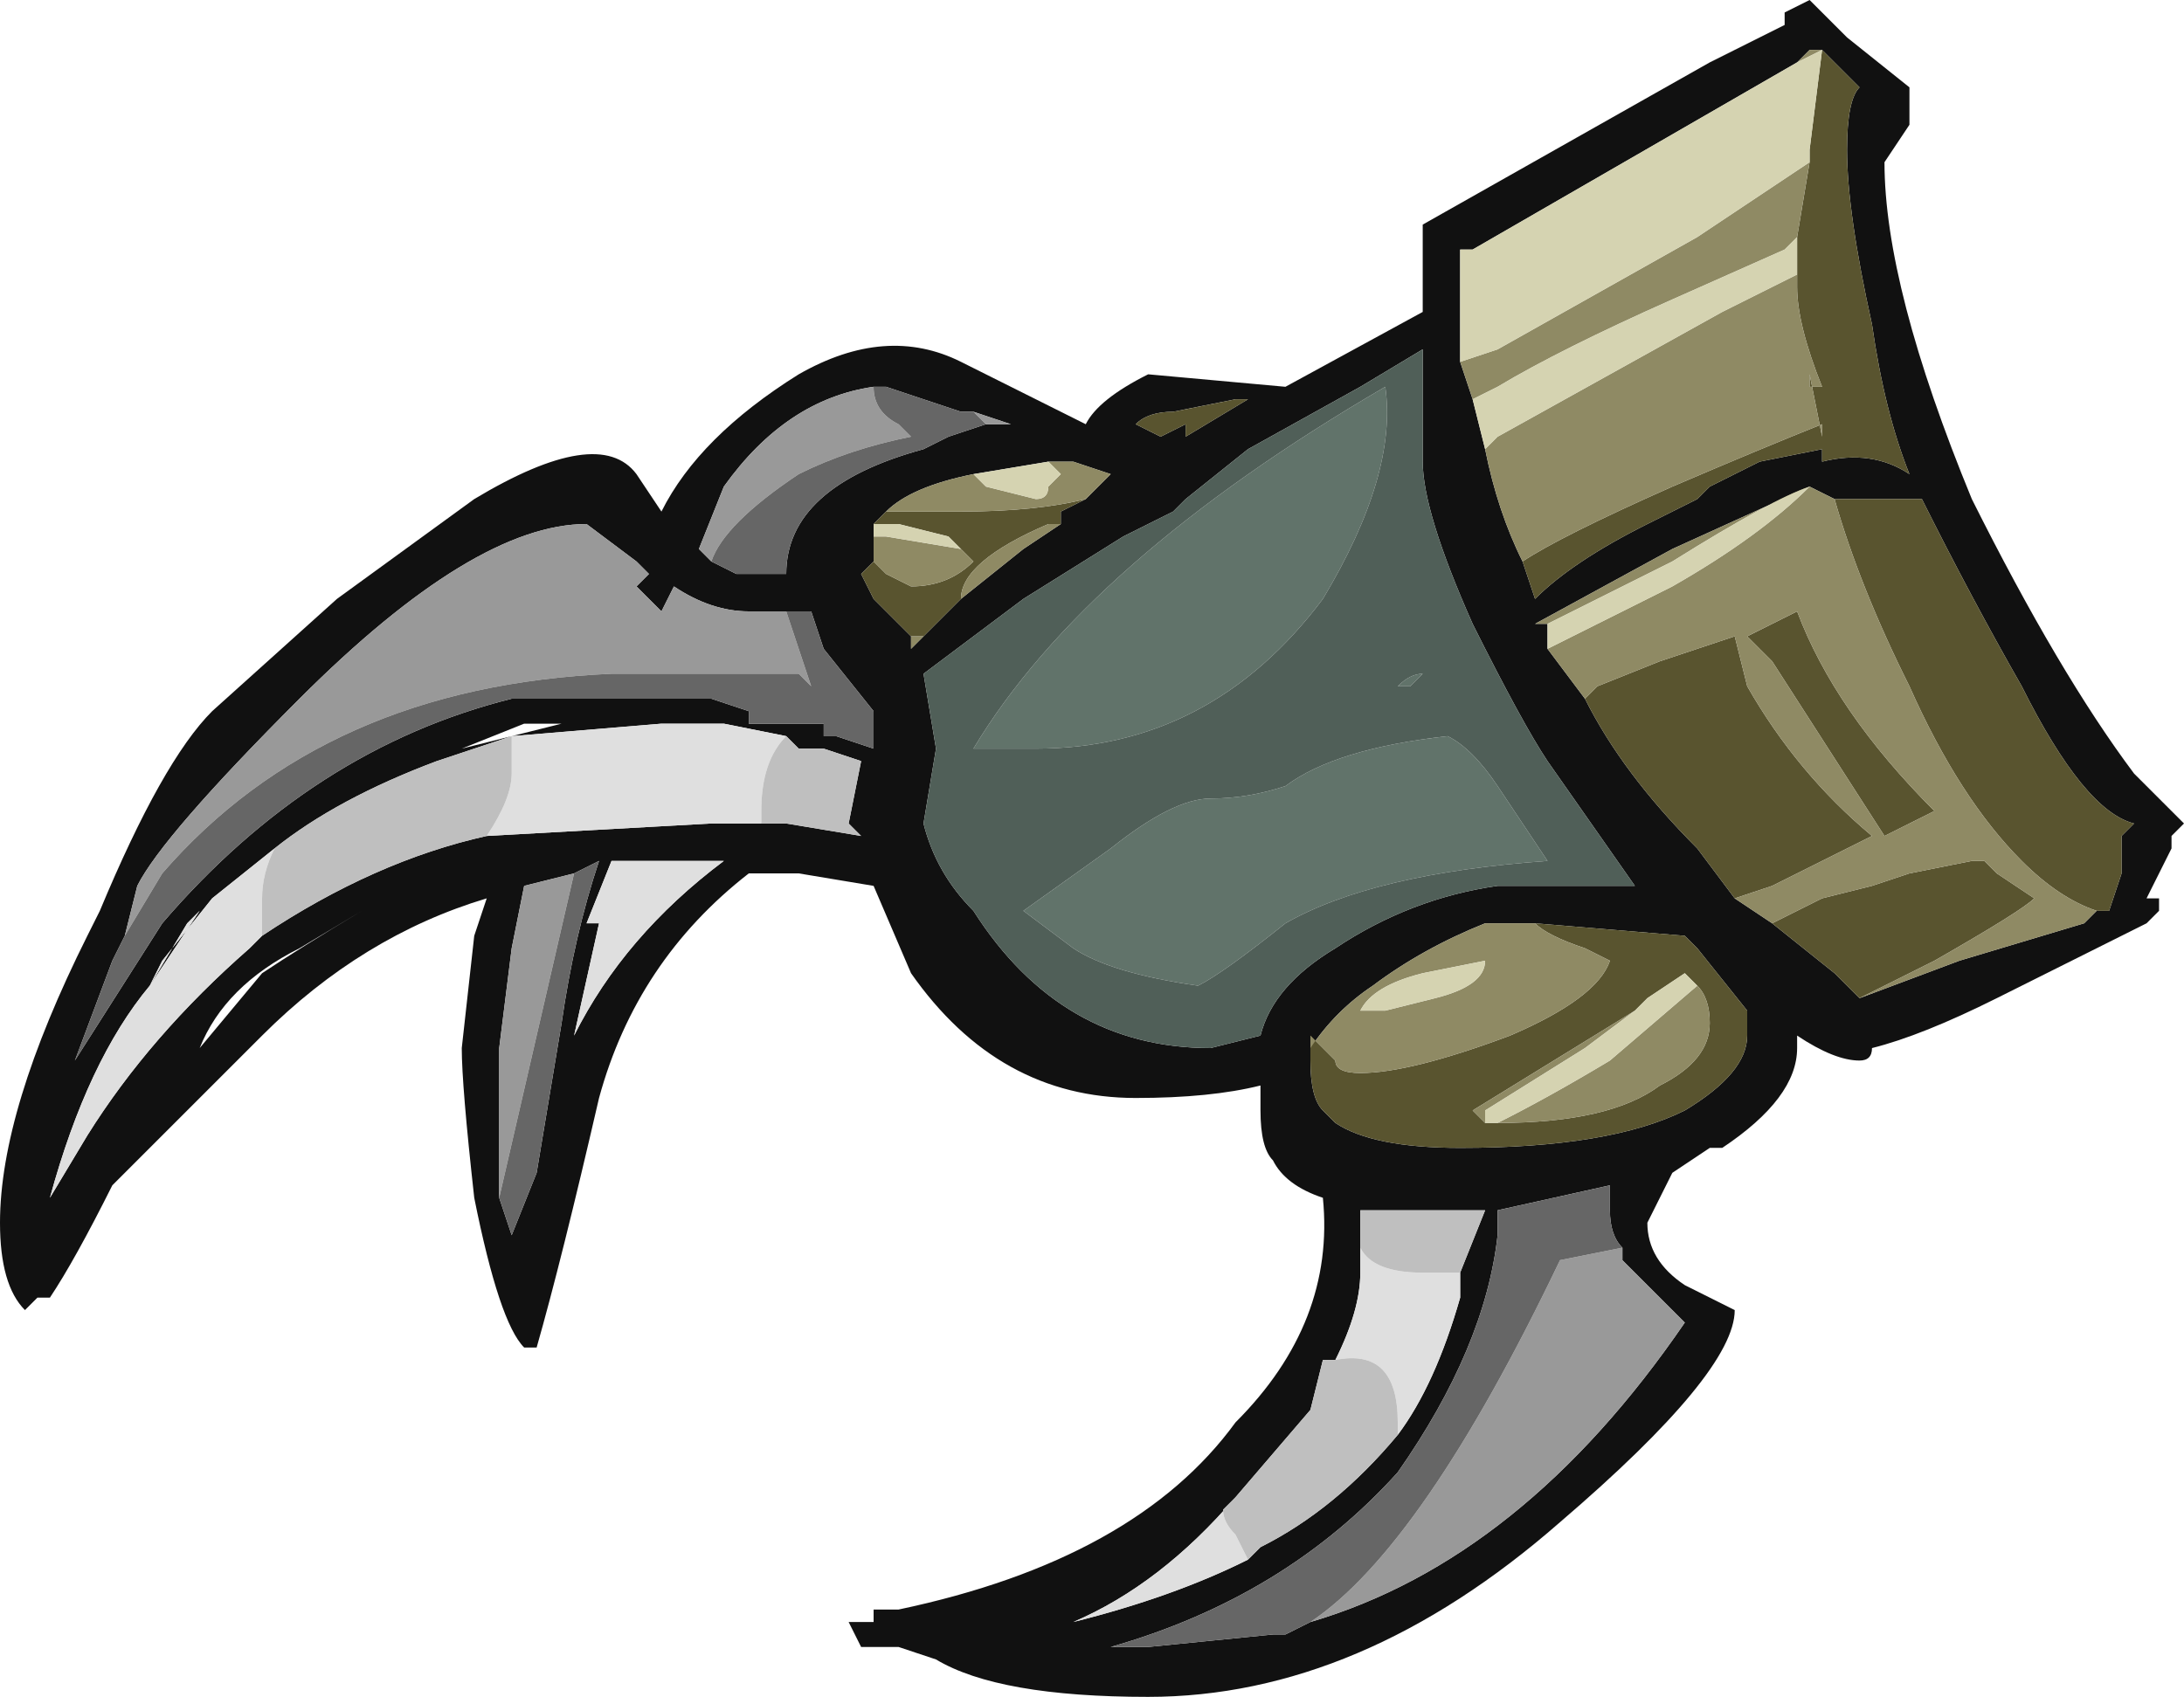 <?xml version="1.0" encoding="UTF-8" standalone="no"?>
<svg xmlns:ffdec="https://www.free-decompiler.com/flash" xmlns:xlink="http://www.w3.org/1999/xlink" ffdec:objectType="frame" height="47.6px" width="61.25px" xmlns="http://www.w3.org/2000/svg">
  <g transform="matrix(1.0, 0.0, 0.0, 1.0, 31.15, 45.15)">
    <use ffdec:characterId="113" height="6.8" transform="matrix(7.0, 0.0, 0.0, 7.0, -31.15, -45.15)" width="8.75" xlink:href="#shape0"/>
  </g>
  <defs>
    <g id="shape0" transform="matrix(1.0, 0.0, 0.0, 1.0, 4.45, 6.45)">
      <path d="M3.0 -6.2 L3.0 -6.2 M3.2 -5.95 L3.1 -5.8 Q3.1 -5.3 3.45 -4.45 3.8 -3.75 4.1 -3.35 L4.3 -3.15 4.25 -3.1 4.25 -3.05 4.15 -2.85 4.2 -2.85 4.2 -2.8 4.15 -2.75 3.55 -2.45 Q3.25 -2.3 3.05 -2.25 3.05 -2.2 3.0 -2.2 2.9 -2.2 2.75 -2.3 L2.75 -2.25 Q2.75 -2.05 2.45 -1.85 L2.4 -1.85 2.25 -1.75 2.15 -1.55 Q2.15 -1.4 2.3 -1.3 L2.5 -1.2 Q2.5 -0.95 1.8 -0.35 1.0 0.35 0.15 0.35 -0.45 0.35 -0.7 0.2 L-0.85 0.15 -1.0 0.15 -1.05 0.05 -0.95 0.05 -0.95 0.0 -0.85 0.0 Q0.1 -0.2 0.5 -0.75 0.9 -1.15 0.85 -1.65 0.7 -1.7 0.65 -1.8 0.6 -1.85 0.6 -2.0 L0.6 -2.1 Q0.4 -2.05 0.1 -2.05 -0.45 -2.05 -0.8 -2.55 L-0.95 -2.9 -1.25 -2.95 -1.45 -2.95 Q-1.9 -2.6 -2.05 -2.05 -2.2 -1.4 -2.3 -1.05 L-2.35 -1.05 Q-2.45 -1.15 -2.55 -1.65 -2.6 -2.1 -2.6 -2.25 L-2.55 -2.7 -2.5 -2.85 Q-3.0 -2.7 -3.4 -2.3 L-4.0 -1.7 Q-4.15 -1.4 -4.25 -1.25 L-4.3 -1.25 -4.35 -1.2 Q-4.45 -1.3 -4.45 -1.55 -4.45 -2.0 -4.1 -2.7 L-4.05 -2.8 Q-3.8 -3.4 -3.6 -3.6 L-3.1 -4.05 -2.55 -4.45 Q-2.05 -4.75 -1.9 -4.55 L-1.8 -4.4 Q-1.65 -4.7 -1.25 -4.95 -0.9 -5.15 -0.6 -5.0 -0.3 -4.85 -0.1 -4.75 -0.05 -4.85 0.15 -4.95 L0.7 -4.9 1.25 -5.2 1.25 -5.55 2.4 -6.2 2.7 -6.35 2.7 -6.4 2.8 -6.45 2.95 -6.3 3.2 -6.1 3.2 -5.95 M1.65 -4.2 L1.7 -4.05 Q1.85 -4.2 2.15 -4.35 L2.35 -4.45 2.4 -4.5 2.6 -4.6 2.85 -4.65 2.85 -4.6 Q3.05 -4.65 3.2 -4.55 3.1 -4.8 3.05 -5.15 2.95 -5.6 2.95 -5.85 2.95 -6.05 3.0 -6.1 L2.85 -6.25 2.8 -6.25 2.75 -6.2 1.45 -5.45 1.4 -5.45 1.4 -5.4 1.4 -5.0 1.45 -4.85 1.5 -4.65 Q1.55 -4.4 1.65 -4.2 M3.95 -2.8 L4.0 -2.8 4.05 -2.95 4.05 -3.1 4.1 -3.15 Q3.9 -3.2 3.65 -3.7 3.45 -4.05 3.25 -4.45 L2.9 -4.45 2.8 -4.5 2.25 -4.25 1.7 -3.95 1.75 -3.95 1.75 -3.85 1.9 -3.65 Q2.05 -3.35 2.35 -3.05 L2.5 -2.85 2.65 -2.75 2.9 -2.55 3.0 -2.45 3.4 -2.6 3.9 -2.75 3.95 -2.8 M1.0 -4.9 L0.55 -4.65 0.3 -4.45 0.25 -4.4 0.05 -4.3 -0.35 -4.05 -0.75 -3.75 -0.7 -3.45 -0.75 -3.15 Q-0.7 -2.95 -0.55 -2.8 -0.2 -2.25 0.4 -2.25 L0.6 -2.3 Q0.65 -2.5 0.9 -2.65 1.2 -2.85 1.55 -2.9 L2.1 -2.9 1.75 -3.4 Q1.65 -3.55 1.45 -3.95 1.25 -4.4 1.25 -4.6 L1.25 -5.05 1.0 -4.9 M0.5 -4.85 L0.25 -4.8 Q0.15 -4.8 0.1 -4.75 L0.2 -4.7 0.3 -4.75 0.3 -4.7 0.55 -4.85 0.5 -4.85 M0.85 -2.0 L0.9 -1.95 Q1.05 -1.85 1.4 -1.85 2.0 -1.85 2.3 -2.0 2.55 -2.15 2.55 -2.3 L2.55 -2.4 2.35 -2.65 2.3 -2.7 1.7 -2.75 1.5 -2.75 Q1.25 -2.65 1.05 -2.5 0.9 -2.4 0.8 -2.25 L0.8 -2.2 Q0.8 -2.05 0.85 -2.0 M1.4 -1.35 L1.5 -1.6 1.0 -1.6 1.0 -1.45 1.0 -1.35 Q1.0 -1.2 0.9 -1.0 L0.85 -1.0 0.8 -0.8 0.5 -0.45 Q0.2 -0.1 -0.15 0.05 0.25 -0.05 0.55 -0.2 L0.6 -0.25 Q0.9 -0.4 1.15 -0.7 1.3 -0.9 1.4 -1.25 L1.4 -1.35 M0.35 0.0 L0.35 0.0 M2.05 -1.45 Q2.0 -1.5 2.0 -1.6 L2.0 -1.7 1.55 -1.6 1.55 -1.5 Q1.5 -1.05 1.15 -0.55 0.7 -0.05 0.0 0.15 L0.15 0.15 0.65 0.1 0.7 0.1 0.8 0.05 Q1.65 -0.2 2.3 -1.15 L2.05 -1.4 2.05 -1.45 M-2.35 -3.55 L-2.6 -3.45 -2.2 -3.55 -2.35 -3.55 M-1.3 -4.0 L-1.45 -4.0 Q-1.6 -4.0 -1.75 -4.1 L-1.8 -4.0 -1.9 -4.1 -1.85 -4.15 -1.9 -4.2 -2.1 -4.35 Q-2.55 -4.35 -3.25 -3.65 -3.8 -3.1 -3.9 -2.9 L-3.95 -2.7 -4.0 -2.6 -4.15 -2.2 -3.8 -2.75 Q-3.2 -3.45 -2.4 -3.65 L-1.6 -3.65 -1.45 -3.6 -1.45 -3.55 -1.35 -3.55 -1.15 -3.55 -1.1 -3.5 -0.95 -3.45 -0.95 -3.6 -1.15 -3.85 -1.2 -4.0 -1.3 -4.0 M-0.95 -4.9 Q-1.3 -4.85 -1.55 -4.5 L-1.65 -4.25 -1.6 -4.2 -1.5 -4.15 -1.3 -4.15 Q-1.3 -4.5 -0.75 -4.65 L-0.65 -4.7 -0.5 -4.75 -0.4 -4.75 -0.55 -4.8 -0.6 -4.8 -0.9 -4.9 -0.95 -4.9 M-0.55 -4.55 Q-0.8 -4.5 -0.9 -4.4 L-0.95 -4.35 -0.95 -4.3 -0.95 -4.2 -1.0 -4.15 -0.95 -4.05 -0.8 -3.9 -0.8 -3.85 -0.75 -3.9 -0.6 -4.05 -0.35 -4.25 -0.2 -4.35 -0.2 -4.4 -0.1 -4.45 0.0 -4.55 -0.15 -4.6 -0.25 -4.6 -0.55 -4.55 M-3.25 -2.65 Q-3.55 -2.5 -3.65 -2.25 L-3.4 -2.55 Q-3.25 -2.65 -3.0 -2.8 L-3.25 -2.65 M-3.35 -3.05 L-3.6 -2.85 -3.8 -2.6 -3.85 -2.5 -3.7 -2.75 -3.65 -2.8 -3.85 -2.5 Q-4.1 -2.2 -4.25 -1.65 L-4.1 -1.9 Q-3.85 -2.3 -3.45 -2.65 L-3.4 -2.7 Q-2.95 -3.0 -2.5 -3.1 L-1.6 -3.15 -1.4 -3.15 -1.3 -3.15 -1.0 -3.1 -1.05 -3.15 -1.0 -3.4 -1.15 -3.45 -1.25 -3.45 -1.3 -3.5 -1.55 -3.55 -1.8 -3.55 -2.4 -3.5 -2.7 -3.4 Q-3.1 -3.25 -3.35 -3.05 M-0.8 -3.0 L-0.8 -3.0 M-1.7 -3.0 L-2.0 -3.0 -2.1 -2.75 -2.05 -2.75 -2.15 -2.3 Q-1.95 -2.7 -1.55 -3.0 L-1.7 -3.0 M-2.45 -1.65 L-2.4 -1.5 -2.3 -1.75 -2.2 -2.35 Q-2.15 -2.7 -2.05 -3.0 L-2.15 -2.95 -2.35 -2.9 -2.4 -2.65 -2.45 -2.25 -2.45 -1.65" fill="#111111" fill-rule="evenodd" stroke="none"/>
      <path d="M2.85 -6.25 L3.0 -6.1 Q2.95 -6.05 2.95 -5.85 2.95 -5.6 3.05 -5.15 3.1 -4.8 3.2 -4.55 3.05 -4.65 2.85 -4.6 L2.85 -4.65 2.6 -4.6 2.4 -4.5 2.35 -4.45 2.15 -4.35 Q1.85 -4.2 1.7 -4.05 L1.65 -4.2 Q1.8 -4.3 2.25 -4.5 2.6 -4.65 2.85 -4.75 L2.85 -4.7 2.8 -4.95 2.8 -4.9 2.85 -4.9 Q2.75 -5.15 2.75 -5.3 L2.75 -5.4 2.75 -5.5 2.8 -5.8 2.8 -5.85 2.85 -6.25 M3.95 -2.8 Q3.8 -2.85 3.65 -3.0 3.4 -3.25 3.2 -3.7 3.0 -4.1 2.9 -4.45 L3.25 -4.45 Q3.45 -4.05 3.65 -3.7 3.9 -3.2 4.1 -3.15 L4.05 -3.1 4.05 -2.95 4.0 -2.8 3.95 -2.8 M1.9 -3.65 L1.95 -3.7 2.2 -3.8 2.5 -3.9 2.55 -3.7 Q2.75 -3.35 3.05 -3.1 L2.65 -2.9 2.5 -2.85 2.35 -3.05 Q2.05 -3.35 1.9 -3.65 M2.65 -2.75 L2.85 -2.85 3.05 -2.9 3.2 -2.95 3.45 -3.0 3.5 -3.0 3.55 -2.95 3.7 -2.85 Q3.65 -2.8 3.3 -2.6 L3.0 -2.45 2.9 -2.55 2.65 -2.75 M0.55 -4.85 L0.3 -4.7 0.3 -4.75 0.2 -4.7 0.1 -4.75 Q0.15 -4.8 0.25 -4.8 L0.5 -4.85 0.55 -4.85 M2.65 -3.8 L2.55 -3.9 2.75 -4.0 Q2.9 -3.6 3.3 -3.2 L3.1 -3.1 2.65 -3.8 M1.7 -2.75 L2.3 -2.7 2.35 -2.65 2.55 -2.4 2.55 -2.3 Q2.55 -2.15 2.3 -2.0 2.0 -1.85 1.4 -1.85 1.05 -1.85 0.9 -1.95 L0.85 -2.0 Q0.8 -2.05 0.8 -2.2 L0.8 -2.25 0.8 -2.3 0.9 -2.2 Q0.9 -2.15 1.0 -2.15 1.2 -2.15 1.6 -2.3 1.95 -2.45 2.0 -2.6 L1.9 -2.65 Q1.75 -2.7 1.7 -2.75 M2.35 -2.5 L2.3 -2.55 2.15 -2.45 2.1 -2.4 1.45 -2.0 1.5 -1.95 1.55 -1.95 Q2.0 -1.95 2.2 -2.1 2.4 -2.2 2.4 -2.35 2.4 -2.45 2.35 -2.5 M-0.9 -4.4 L-0.6 -4.4 Q-0.3 -4.4 -0.1 -4.45 L-0.2 -4.4 -0.2 -4.35 -0.25 -4.35 Q-0.6 -4.2 -0.6 -4.05 L-0.75 -3.9 -0.8 -3.9 -0.95 -4.05 -1.0 -4.15 -0.95 -4.2 -0.9 -4.15 -0.8 -4.1 Q-0.65 -4.1 -0.55 -4.2 L-0.6 -4.25 -0.65 -4.3 -0.85 -4.35 -0.95 -4.35 -0.95 -4.3 -0.9 -4.3 -0.95 -4.3 -0.95 -4.35 -0.9 -4.4" fill="#59542f" fill-rule="evenodd" stroke="none"/>
      <path d="M2.8 -5.8 L2.75 -5.5 2.7 -5.45 2.25 -5.25 Q1.8 -5.05 1.55 -4.9 L1.45 -4.85 1.4 -5.0 1.55 -5.05 2.35 -5.5 2.8 -5.8 M2.75 -5.4 L2.75 -5.3 Q2.75 -5.15 2.85 -4.9 L2.8 -4.9 2.8 -4.95 2.85 -4.7 2.85 -4.75 Q2.6 -4.65 2.25 -4.5 1.8 -4.3 1.65 -4.2 1.55 -4.4 1.5 -4.65 L1.55 -4.7 2.45 -5.2 2.75 -5.35 2.75 -5.4 M1.4 -5.4 L1.4 -5.45 1.4 -5.4 M2.75 -6.2 L2.8 -6.25 2.85 -6.25 2.75 -6.2 M2.9 -4.45 Q3.0 -4.1 3.2 -3.7 3.4 -3.25 3.65 -3.0 3.8 -2.85 3.95 -2.8 L3.9 -2.75 3.4 -2.6 3.0 -2.45 3.3 -2.6 Q3.65 -2.8 3.7 -2.85 L3.55 -2.95 3.5 -3.0 3.45 -3.0 3.2 -2.95 3.05 -2.9 2.85 -2.85 2.65 -2.75 2.5 -2.85 2.65 -2.9 3.05 -3.1 Q2.75 -3.35 2.55 -3.7 L2.5 -3.9 2.2 -3.8 1.95 -3.7 1.9 -3.65 1.75 -3.85 2.25 -4.1 Q2.6 -4.3 2.8 -4.5 L2.9 -4.45 M0.55 -4.85 L0.5 -4.85 0.55 -4.85 M1.75 -3.95 L1.7 -3.95 2.25 -4.25 2.8 -4.5 Q2.65 -4.45 2.25 -4.2 L1.75 -3.95 M2.65 -3.8 L3.1 -3.1 3.3 -3.2 Q2.9 -3.6 2.75 -4.0 L2.55 -3.9 2.65 -3.8 M0.8 -2.25 Q0.9 -2.4 1.05 -2.5 1.25 -2.65 1.5 -2.75 L1.7 -2.75 Q1.75 -2.7 1.9 -2.65 L2.0 -2.6 Q1.95 -2.45 1.6 -2.3 1.2 -2.15 1.0 -2.15 0.9 -2.15 0.9 -2.2 L0.8 -2.3 0.8 -2.25 M2.35 -2.5 Q2.4 -2.45 2.4 -2.35 2.4 -2.2 2.2 -2.1 2.0 -1.95 1.55 -1.95 1.75 -2.05 2.0 -2.2 L2.35 -2.5 M1.5 -1.95 L1.45 -2.0 2.1 -2.4 1.9 -2.25 1.5 -2.0 1.5 -1.95 M1.1 -2.4 L1.3 -2.45 Q1.5 -2.5 1.5 -2.6 L1.25 -2.55 Q1.05 -2.5 1.0 -2.4 1.05 -2.4 1.1 -2.4 M-0.55 -4.55 L-0.5 -4.5 -0.3 -4.45 Q-0.25 -4.45 -0.25 -4.5 L-0.2 -4.55 -0.25 -4.6 -0.15 -4.6 0.0 -4.55 -0.1 -4.45 Q-0.3 -4.4 -0.6 -4.4 L-0.9 -4.4 Q-0.8 -4.5 -0.55 -4.55 M-0.95 -4.2 L-0.95 -4.3 -0.9 -4.3 -0.6 -4.25 -0.55 -4.2 Q-0.65 -4.1 -0.8 -4.1 L-0.9 -4.15 -0.95 -4.2 M-0.8 -3.9 L-0.75 -3.9 -0.8 -3.85 -0.8 -3.9 M-0.6 -4.05 Q-0.6 -4.2 -0.25 -4.35 L-0.2 -4.35 -0.35 -4.25 -0.6 -4.05" fill="#8f8a64" fill-rule="evenodd" stroke="none"/>
      <path d="M2.85 -6.25 L2.8 -5.85 2.8 -5.8 2.35 -5.5 1.55 -5.05 1.4 -5.0 1.4 -5.4 1.4 -5.45 1.45 -5.45 2.75 -6.2 2.85 -6.25 M2.75 -5.5 L2.75 -5.4 2.75 -5.35 2.45 -5.2 1.55 -4.7 1.5 -4.65 1.45 -4.85 1.55 -4.9 Q1.8 -5.05 2.25 -5.25 L2.7 -5.45 2.75 -5.5 M2.8 -4.5 Q2.6 -4.3 2.25 -4.1 L1.75 -3.85 1.75 -3.95 2.25 -4.2 Q2.65 -4.45 2.8 -4.5 M2.1 -2.4 L2.15 -2.45 2.3 -2.55 2.35 -2.5 2.0 -2.2 Q1.75 -2.05 1.55 -1.95 L1.5 -1.95 1.5 -2.0 1.9 -2.25 2.1 -2.4 M1.1 -2.4 Q1.05 -2.4 1.0 -2.4 1.05 -2.5 1.25 -2.55 L1.5 -2.6 Q1.5 -2.5 1.3 -2.45 L1.1 -2.4 M-0.25 -4.6 L-0.2 -4.55 -0.25 -4.5 Q-0.25 -4.45 -0.3 -4.45 L-0.5 -4.5 -0.55 -4.55 -0.25 -4.6 M-0.6 -4.25 L-0.9 -4.3 -0.95 -4.3 -0.95 -4.35 -0.85 -4.35 -0.65 -4.3 -0.6 -4.25" fill="#d5d3b1" fill-rule="evenodd" stroke="none"/>
      <path d="M1.1 -4.9 Q1.15 -4.55 0.85 -4.05 0.4 -3.45 -0.3 -3.45 L-0.55 -3.45 Q-0.1 -4.2 1.1 -4.9 M1.15 -3.7 Q1.2 -3.75 1.25 -3.75 L1.2 -3.7 1.15 -3.7 M1.55 -3.3 L1.75 -3.0 Q1.05 -2.95 0.7 -2.75 0.45 -2.55 0.35 -2.5 0.0 -2.55 -0.15 -2.65 L-0.35 -2.8 0.0 -3.05 Q0.25 -3.25 0.4 -3.25 0.55 -3.25 0.7 -3.3 0.9 -3.45 1.35 -3.5 1.45 -3.45 1.55 -3.3" fill="#61736a" fill-rule="evenodd" stroke="none"/>
      <path d="M0.8 0.05 Q1.25 -0.25 1.8 -1.4 L2.05 -1.45 2.05 -1.4 2.3 -1.15 Q1.65 -0.2 0.8 0.05 M-3.95 -2.7 L-3.9 -2.9 Q-3.8 -3.1 -3.25 -3.65 -2.55 -4.35 -2.1 -4.35 L-1.9 -4.2 -1.85 -4.15 -1.9 -4.1 -1.8 -4.0 -1.75 -4.1 Q-1.6 -4.0 -1.45 -4.0 L-1.3 -4.0 -1.2 -3.7 -1.25 -3.75 -2.0 -3.75 Q-3.15 -3.7 -3.8 -2.95 L-3.95 -2.7 M-1.1 -3.5 L-1.15 -3.55 -1.15 -3.5 -1.1 -3.5 M-1.35 -3.55 L-1.45 -3.55 -1.45 -3.6 -1.45 -3.55 -1.35 -3.55 M-1.6 -4.2 L-1.65 -4.25 -1.55 -4.5 Q-1.3 -4.85 -0.95 -4.9 -0.95 -4.8 -0.85 -4.75 L-0.8 -4.7 Q-1.05 -4.65 -1.25 -4.55 -1.55 -4.35 -1.6 -4.2 M-0.55 -4.8 L-0.4 -4.75 -0.5 -4.75 -0.55 -4.8 M-2.15 -2.95 L-2.45 -1.65 -2.45 -2.25 -2.4 -2.65 -2.35 -2.9 -2.15 -2.95" fill="#999999" fill-rule="evenodd" stroke="none"/>
      <path d="M1.0 -1.45 Q1.05 -1.35 1.25 -1.35 L1.4 -1.35 1.4 -1.25 Q1.3 -0.9 1.15 -0.7 L1.15 -0.75 Q1.15 -1.05 0.9 -1.0 1.0 -1.2 1.0 -1.35 L1.0 -1.45 M0.5 -0.45 L0.45 -0.4 Q0.45 -0.35 0.5 -0.3 L0.55 -0.2 Q0.25 -0.05 -0.15 0.05 0.2 -0.1 0.5 -0.45 M-3.4 -2.7 L-3.45 -2.65 Q-3.85 -2.3 -4.1 -1.9 L-4.25 -1.65 Q-4.1 -2.2 -3.85 -2.5 L-3.65 -2.8 -3.7 -2.75 -3.85 -2.5 -3.8 -2.6 -3.6 -2.85 -3.35 -3.05 Q-3.4 -2.95 -3.4 -2.85 L-3.4 -2.7 M-2.4 -3.5 L-1.8 -3.55 -1.55 -3.55 -1.3 -3.5 Q-1.4 -3.4 -1.4 -3.2 L-1.4 -3.15 -1.6 -3.15 -2.5 -3.1 Q-2.4 -3.25 -2.4 -3.35 -2.4 -3.45 -2.4 -3.5 M-1.7 -3.0 L-1.55 -3.0 Q-1.95 -2.7 -2.15 -2.3 L-2.05 -2.75 -2.1 -2.75 -2.0 -3.0 -1.7 -3.0" fill="#dfdfdf" fill-rule="evenodd" stroke="none"/>
      <path d="M1.4 -1.35 L1.25 -1.35 Q1.05 -1.35 1.0 -1.45 L1.0 -1.6 1.5 -1.6 1.4 -1.35 M0.9 -1.0 Q1.15 -1.05 1.15 -0.75 L1.15 -0.7 Q0.9 -0.4 0.6 -0.25 L0.55 -0.2 0.5 -0.3 Q0.45 -0.35 0.45 -0.4 L0.5 -0.45 0.8 -0.8 0.85 -1.0 0.9 -1.0 M-3.4 -2.7 L-3.4 -2.85 Q-3.4 -2.95 -3.35 -3.05 -3.1 -3.25 -2.7 -3.4 L-2.4 -3.5 Q-2.4 -3.45 -2.4 -3.35 -2.4 -3.25 -2.5 -3.1 -2.95 -3.0 -3.4 -2.7 M-1.3 -3.5 L-1.25 -3.45 -1.15 -3.45 -1.0 -3.4 -1.05 -3.15 -1.0 -3.1 -1.3 -3.15 -1.4 -3.15 -1.4 -3.2 Q-1.4 -3.4 -1.3 -3.5" fill="#bfbfbf" fill-rule="evenodd" stroke="none"/>
      <path d="M0.8 0.05 L0.7 0.1 0.65 0.1 0.15 0.15 0.0 0.15 Q0.7 -0.05 1.15 -0.55 1.5 -1.05 1.55 -1.5 L1.55 -1.6 2.0 -1.7 2.0 -1.6 Q2.0 -1.5 2.05 -1.45 L1.8 -1.4 Q1.25 -0.25 0.8 0.05 M-3.95 -2.7 L-3.8 -2.95 Q-3.15 -3.7 -2.0 -3.75 L-1.25 -3.75 -1.2 -3.7 -1.3 -4.0 -1.2 -4.0 -1.15 -3.85 -0.95 -3.6 -0.95 -3.45 -1.1 -3.5 -1.15 -3.5 -1.15 -3.55 -1.35 -3.55 -1.45 -3.55 -1.45 -3.6 -1.6 -3.65 -2.4 -3.65 Q-3.2 -3.45 -3.8 -2.75 L-4.15 -2.2 -4.0 -2.6 -3.95 -2.7 M-1.6 -4.2 Q-1.55 -4.35 -1.25 -4.55 -1.05 -4.65 -0.8 -4.7 L-0.85 -4.75 Q-0.95 -4.8 -0.95 -4.9 L-0.9 -4.9 -0.6 -4.8 -0.55 -4.8 -0.5 -4.75 -0.65 -4.7 -0.75 -4.65 Q-1.3 -4.5 -1.3 -4.15 L-1.5 -4.15 -1.6 -4.2 M-2.15 -2.95 L-2.05 -3.0 Q-2.15 -2.7 -2.2 -2.35 L-2.3 -1.75 -2.4 -1.5 -2.45 -1.65 -2.15 -2.95" fill="#666666" fill-rule="evenodd" stroke="none"/>
      <path d="M1.0 -4.9 L1.25 -5.05 1.25 -4.6 Q1.25 -4.4 1.45 -3.95 1.65 -3.55 1.75 -3.4 L2.1 -2.9 1.55 -2.9 Q1.2 -2.85 0.9 -2.65 0.65 -2.5 0.6 -2.3 L0.4 -2.25 Q-0.2 -2.25 -0.55 -2.8 -0.7 -2.95 -0.75 -3.15 L-0.7 -3.45 -0.75 -3.75 -0.35 -4.05 0.05 -4.3 0.25 -4.4 0.3 -4.45 0.55 -4.65 1.0 -4.9 M1.15 -3.7 L1.2 -3.7 1.25 -3.75 Q1.2 -3.75 1.15 -3.7 M1.1 -4.9 Q-0.1 -4.2 -0.55 -3.45 L-0.3 -3.45 Q0.4 -3.45 0.85 -4.05 1.15 -4.55 1.1 -4.9 M1.55 -3.3 Q1.45 -3.45 1.35 -3.5 0.9 -3.45 0.7 -3.3 0.55 -3.25 0.4 -3.25 0.25 -3.25 0.0 -3.05 L-0.35 -2.8 -0.15 -2.65 Q0.0 -2.55 0.35 -2.5 0.45 -2.55 0.7 -2.75 1.05 -2.95 1.75 -3.0 L1.55 -3.3" fill="#505f58" fill-rule="evenodd" stroke="none"/>
    </g>
  </defs>
</svg>
